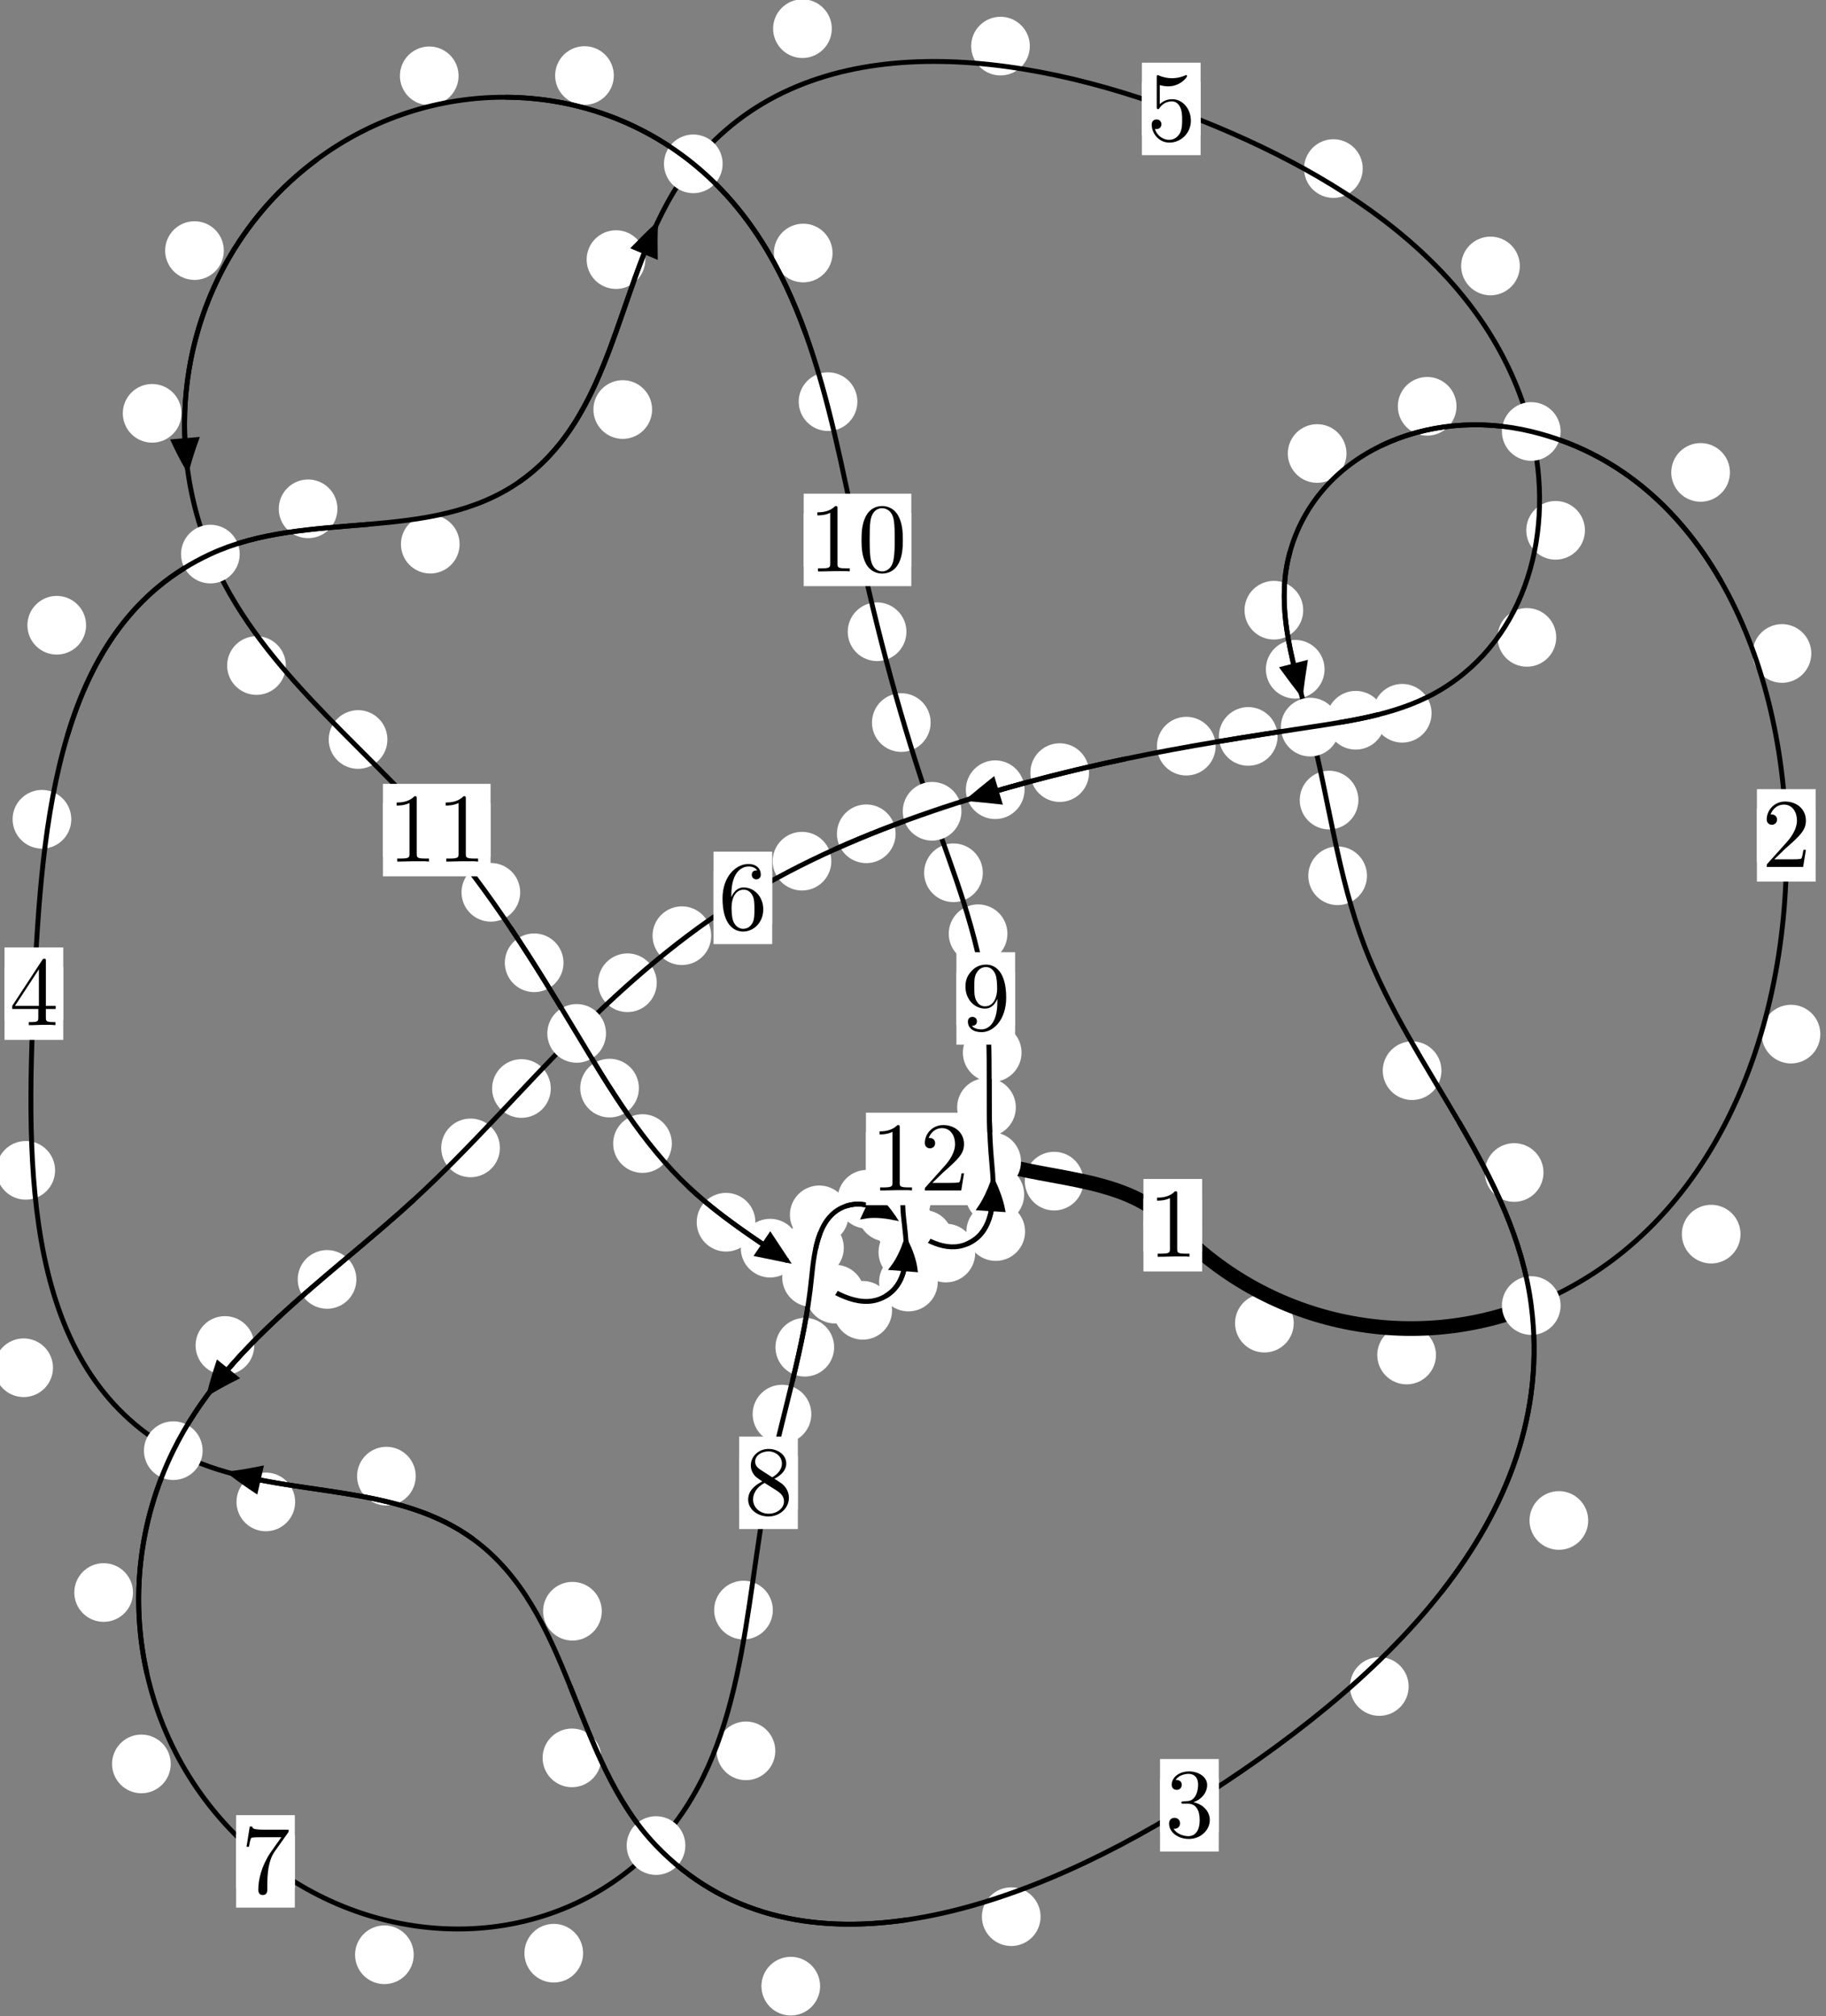 <?xml version="1.0"?>
<!-- Created by MetaPost 1.999 on 2021.07.06:0010 -->
<svg version="1.1" xmlns="http://www.w3.org/2000/svg" xmlns:xlink="http://www.w3.org/1999/xlink" width="186.028" height="205.393" viewBox="0 0 186.028 205.393">
<rect x="0" y="0" width="186.028" height="205.393" fill="#808080" stroke="none"/>
<!-- Original BoundingBox: -156.579361 -72.323349 29.449127 133.069489 -->
  <defs>
    <g transform="scale(0.01,0.01)" id="GLYPHcmr10_48">
      <path style="fill-rule: evenodd;" d="M460 -320C460 -400,455 -480,420 -554C374 -650,292 -666,250 -666C190 -666,117 -640,76 -547C44 -478,39 -400,39 -320C39 -245,43 -155,84 -79C127 2,200 22,249 22C303 22,379 1,423 -94C455 -163,460 -241,460 -320M249 -0C210 -0,151 -25,133 -121C122 -181,122 -273,122 -332C122 -396,122 -462,130 -516C149 -635,224 -644,249 -644C282 -644,348 -626,367 -527C377 -471,377 -395,377 -332C377 -257,377 -189,366 -125C351 -30,294 -0,249 -0"></path>
    </g>
    <g transform="scale(0.01,0.01)" id="GLYPHcmr10_49">
      <path style="fill-rule: evenodd;" d="M294 -640C294 -664,294 -666,271 -666C209 -602,121 -602,89 -602L89 -571C109 -571,168 -571,220 -597L220 -79C220 -43,217 -31,127 -31L95 -31L95 -0L257 -0L130 -3L217 -3L257 -3L297 -3L384 -3L419 -0L419 -31L387 -31C297 -31,294 -42,294 -79"></path>
    </g>
    <g transform="scale(0.01,0.01)" id="GLYPHcmr10_50">
      <path style="fill-rule: evenodd;" d="M127 -77L233 -180C389 -318,449 -372,449 -472C449 -586,359 -666,237 -666C124 -666,50 -574,50 -485C50 -429,100 -429,103 -429C120 -429,155 -441,155 -482C155 -508,137 -534,102 -534C94 -534,92 -534,89 -533C112 -598,166 -635,224 -635C315 -635,358 -554,358 -472C358 -392,308 -313,253 -251L61 -37C50 -26,50 -24,50 -0L421 -0L449 -174L424 -174C419 -144,412 -100,402 -85C395 -77,329 -77,307 -77"></path>
    </g>
    <g transform="scale(0.01,0.01)" id="GLYPHcmr10_51">
      <path style="fill-rule: evenodd;" d="M290 -352C372 -379,430 -449,430 -528C430 -610,342 -666,246 -666C145 -666,69 -606,69 -530C69 -497,91 -478,120 -478C151 -478,171 -500,171 -529C171 -579,124 -579,109 -579C140 -628,206 -641,242 -641C283 -641,338 -619,338 -529C338 -517,336 -459,310 -415C280 -367,246 -364,221 -363C213 -362,189 -360,182 -360C174 -359,167 -358,167 -348C167 -337,174 -337,191 -337L235 -337C317 -337,354 -269,354 -171C354 -35,285 -6,241 -6C198 -6,123 -23,88 -82C123 -77,154 -99,154 -137C154 -173,127 -193,98 -193C74 -193,42 -179,42 -135C42 -44,135 22,244 22C366 22,457 -69,457 -171C457 -253,394 -331,290 -352"></path>
    </g>
    <g transform="scale(0.01,0.01)" id="GLYPHcmr10_52">
      <path style="fill-rule: evenodd;" d="M294 -165L294 -78C294 -42,292 -31,218 -31L197 -31L197 -0L332 -0L238 -3L290 -3L332 -3L374 -3L427 -3L468 -0L468 -31L447 -31C373 -31,371 -42,371 -78L371 -165L471 -165L471 -196L371 -196L371 -651C371 -671,371 -677,355 -677C346 -677,343 -677,335 -665L28 -196L28 -165M300 -196L56 -196L300 -569"></path>
    </g>
    <g transform="scale(0.01,0.01)" id="GLYPHcmr10_53">
      <path style="fill-rule: evenodd;" d="M449 -201C449 -320,367 -420,259 -420C211 -420,168 -404,132 -369L132 -564C152 -558,185 -551,217 -551C340 -551,410 -642,410 -655C410 -661,407 -666,400 -666C399 -666,397 -666,392 -663C372 -654,323 -634,256 -634C216 -634,170 -641,123 -662C115 -665,113 -665,111 -665C101 -665,101 -657,101 -641L101 -345C101 -327,101 -319,115 -319C122 -319,124 -322,128 -328C139 -344,176 -398,257 -398C309 -398,334 -352,342 -334C358 -297,360 -258,360 -208C360 -173,360 -113,336 -71C312 -32,275 -6,229 -6C156 -6,99 -59,82 -118C85 -117,88 -116,99 -116C132 -116,149 -141,149 -165C149 -189,132 -214,99 -214C85 -214,50 -207,50 -161C50 -75,119 22,231 22C347 22,449 -74,449 -201"></path>
    </g>
    <g transform="scale(0.01,0.01)" id="GLYPHcmr10_54">
      <path style="fill-rule: evenodd;" d="M132 -328L132 -352C132 -605,256 -641,307 -641C331 -641,373 -635,395 -601C380 -601,340 -601,340 -556C340 -525,364 -510,386 -510C402 -510,432 -519,432 -558C432 -618,388 -666,305 -666C177 -666,42 -537,42 -316C42 -49,158 22,251 22C362 22,457 -72,457 -204C457 -331,368 -427,257 -427C189 -427,152 -376,132 -328M251 -6C188 -6,158 -66,152 -81C134 -128,134 -208,134 -226C134 -304,166 -404,256 -404C272 -404,318 -404,349 -342C367 -305,367 -254,367 -205C367 -157,367 -107,350 -71C320 -11,274 -6,251 -6"></path>
    </g>
    <g transform="scale(0.01,0.01)" id="GLYPHcmr10_55">
      <path style="fill-rule: evenodd;" d="M476 -609C485 -621,485 -623,485 -644L242 -644C120 -644,118 -657,114 -676L89 -676L56 -470L81 -470C84 -486,93 -549,106 -561C113 -567,191 -567,204 -567L411 -567C400 -551,321 -442,299 -409C209 -274,176 -135,176 -33C176 -23,176 22,222 22C268 22,268 -23,268 -33L268 -84C268 -139,271 -194,279 -248C283 -271,297 -357,341 -419"></path>
    </g>
    <g transform="scale(0.01,0.01)" id="GLYPHcmr10_56">
      <path style="fill-rule: evenodd;" d="M163 -457C117 -487,113 -521,113 -538C113 -599,178 -641,249 -641C322 -641,386 -589,386 -517C386 -460,347 -412,287 -377M309 -362C381 -399,430 -451,430 -517C430 -609,341 -666,250 -666C150 -666,69 -592,69 -499C69 -481,71 -436,113 -389C124 -377,161 -352,186 -335C128 -306,42 -250,42 -151C42 -45,144 22,249 22C362 22,457 -61,457 -168C457 -204,446 -249,408 -291C389 -312,373 -322,309 -362M209 -320L332 -242C360 -223,407 -193,407 -132C407 -58,332 -6,250 -6C164 -6,92 -68,92 -151C92 -209,124 -273,209 -320"></path>
    </g>
    <g transform="scale(0.01,0.01)" id="GLYPHcmr10_57">
      <path style="fill-rule: evenodd;" d="M367 -318L367 -286C367 -52,263 -6,205 -6C188 -6,134 -8,107 -42C151 -42,159 -71,159 -88C159 -119,135 -134,113 -134C97 -134,67 -125,67 -86C67 -19,121 22,206 22C335 22,457 -114,457 -329C457 -598,342 -666,253 -666C198 -666,149 -648,106 -603C65 -558,42 -516,42 -441C42 -316,130 -218,242 -218C303 -218,344 -260,367 -318M243 -241C227 -241,181 -241,150 -304C132 -341,132 -391,132 -440C132 -494,132 -541,153 -578C180 -628,218 -641,253 -641C299 -641,332 -607,349 -562C361 -530,365 -467,365 -421C365 -338,331 -241,243 -241"></path>
    </g>
  </defs>
  <path d="M131.802 134.793C131.802 134,131.487 133.24,130.926 132.679C130.366 132.119,129.606 131.804,128.813 131.804C128.02 131.804,127.26 132.119,126.7 132.679C126.139 133.24,125.824 134,125.824 134.793C125.824 135.585,126.139 136.345,126.7 136.906C127.26 137.466,128.02 137.781,128.813 137.781C129.606 137.781,130.366 137.466,130.926 136.906C131.487 136.345,131.802 135.585,131.802 134.793Z" style="fill: rgb(100%,100%,100%);stroke: none;"></path>
  <path d="M122.47 124.815C122.47 124.022,122.155 123.262,121.594 122.701C121.034 122.141,120.273 121.826,119.481 121.826C118.688 121.826,117.928 122.141,117.367 122.701C116.807 123.262,116.492 124.022,116.492 124.815C116.492 125.607,116.807 126.367,117.367 126.928C117.928 127.488,118.688 127.803,119.481 127.803C120.273 127.803,121.034 127.488,121.594 126.928C122.155 126.367,122.47 125.607,122.47 124.815Z" style="fill: rgb(100%,100%,100%);stroke: none;"></path>
  <path d="M177.318 125.725C177.318 124.932,177.003 124.172,176.443 123.611C175.883 123.051,175.122 122.736,174.33 122.736C173.537 122.736,172.777 123.051,172.216 123.611C171.656 124.172,171.341 124.932,171.341 125.725C171.341 126.517,171.656 127.277,172.216 127.838C172.777 128.398,173.537 128.713,174.33 128.713C175.122 128.713,175.883 128.398,176.443 127.838C177.003 127.277,177.318 126.517,177.318 125.725Z" style="fill: rgb(100%,100%,100%);stroke: none;"></path>
  <path d="M146.291 138.04C146.291 137.247,145.976 136.487,145.415 135.927C144.855 135.366,144.095 135.051,143.302 135.051C142.509 135.051,141.749 135.366,141.189 135.927C140.628 136.487,140.313 137.247,140.313 138.04C140.313 138.833,140.628 139.593,141.189 140.153C141.749 140.714,142.509 141.029,143.302 141.029C144.095 141.029,144.855 140.714,145.415 140.153C145.976 139.593,146.291 138.833,146.291 138.04Z" style="fill: rgb(100%,100%,100%);stroke: none;"></path>
  <path d="M184.531 66.572C184.531 65.779,184.216 65.019,183.655 64.458C183.095 63.898,182.335 63.583,181.542 63.583C180.749 63.583,179.989 63.898,179.429 64.458C178.868 65.019,178.553 65.779,178.553 66.572C178.553 67.364,178.868 68.124,179.429 68.685C179.989 69.245,180.749 69.56,181.542 69.56C182.335 69.56,183.095 69.245,183.655 68.685C184.216 68.124,184.531 67.364,184.531 66.572Z" style="fill: rgb(100%,100%,100%);stroke: none;"></path>
  <path d="M185.449 105.348C185.449 104.556,185.134 103.796,184.574 103.235C184.013 102.675,183.253 102.36,182.46 102.36C181.668 102.36,180.908 102.675,180.347 103.235C179.787 103.796,179.472 104.556,179.472 105.348C179.472 106.141,179.787 106.901,180.347 107.462C180.908 108.022,181.668 108.337,182.46 108.337C183.253 108.337,184.013 108.022,184.574 107.462C185.134 106.901,185.449 106.141,185.449 105.348Z" style="fill: rgb(100%,100%,100%);stroke: none;"></path>
  <path d="M148.384 41.392C148.384 40.599,148.069 39.839,147.509 39.279C146.948 38.718,146.188 38.403,145.396 38.403C144.603 38.403,143.843 38.718,143.282 39.279C142.722 39.839,142.407 40.599,142.407 41.392C142.407 42.185,142.722 42.945,143.282 43.505C143.843 44.066,144.603 44.381,145.396 44.381C146.188 44.381,146.948 44.066,147.509 43.505C148.069 42.945,148.384 42.185,148.384 41.392Z" style="fill: rgb(100%,100%,100%);stroke: none;"></path>
  <path d="M176.241 48.126C176.241 47.333,175.926 46.573,175.365 46.012C174.805 45.452,174.045 45.137,173.252 45.137C172.459 45.137,171.699 45.452,171.139 46.012C170.578 46.573,170.263 47.333,170.263 48.126C170.263 48.918,170.578 49.679,171.139 50.239C171.699 50.799,172.459 51.114,173.252 51.114C174.045 51.114,174.805 50.799,175.365 50.239C175.926 49.679,176.241 48.918,176.241 48.126Z" style="fill: rgb(100%,100%,100%);stroke: none;"></path>
  <path d="M132.767 62.164C132.767 61.371,132.452 60.611,131.892 60.05C131.331 59.49,130.571 59.175,129.779 59.175C128.986 59.175,128.226 59.49,127.665 60.05C127.105 60.611,126.79 61.371,126.79 62.164C126.79 62.956,127.105 63.717,127.665 64.277C128.226 64.837,128.986 65.152,129.779 65.152C130.571 65.152,131.331 64.837,131.892 64.277C132.452 63.717,132.767 62.956,132.767 62.164Z" style="fill: rgb(100%,100%,100%);stroke: none;"></path>
  <path d="M137.177 46.2C137.177 45.408,136.862 44.647,136.301 44.087C135.741 43.526,134.981 43.212,134.188 43.212C133.395 43.212,132.635 43.526,132.075 44.087C131.514 44.647,131.199 45.408,131.199 46.2C131.199 46.993,131.514 47.753,132.075 48.314C132.635 48.874,133.395 49.189,134.188 49.189C134.981 49.189,135.741 48.874,136.301 48.314C136.862 47.753,137.177 46.993,137.177 46.2Z" style="fill: rgb(100%,100%,100%);stroke: none;"></path>
  <path d="M138.392 81.505C138.392 80.712,138.077 79.952,137.516 79.392C136.956 78.831,136.196 78.516,135.403 78.516C134.61 78.516,133.85 78.831,133.29 79.392C132.729 79.952,132.414 80.712,132.414 81.505C132.414 82.298,132.729 83.058,133.29 83.618C133.85 84.179,134.61 84.494,135.403 84.494C136.196 84.494,136.956 84.179,137.516 83.618C138.077 83.058,138.392 82.298,138.392 81.505Z" style="fill: rgb(100%,100%,100%);stroke: none;"></path>
  <path d="M134.942 68.179C134.942 67.386,134.627 66.626,134.066 66.065C133.506 65.505,132.746 65.19,131.953 65.19C131.16 65.19,130.4 65.505,129.84 66.065C129.279 66.626,128.964 67.386,128.964 68.179C128.964 68.971,129.279 69.732,129.84 70.292C130.4 70.853,131.16 71.167,131.953 71.167C132.746 71.167,133.506 70.853,134.066 70.292C134.627 69.732,134.942 68.971,134.942 68.179Z" style="fill: rgb(100%,100%,100%);stroke: none;"></path>
  <path d="M146.851 109.072C146.851 108.28,146.536 107.519,145.975 106.959C145.415 106.399,144.655 106.084,143.862 106.084C143.069 106.084,142.309 106.399,141.749 106.959C141.188 107.519,140.873 108.28,140.873 109.072C140.873 109.865,141.188 110.625,141.749 111.186C142.309 111.746,143.069 112.061,143.862 112.061C144.655 112.061,145.415 111.746,145.975 111.186C146.536 110.625,146.851 109.865,146.851 109.072Z" style="fill: rgb(100%,100%,100%);stroke: none;"></path>
  <path d="M139.263 89.218C139.263 88.425,138.948 87.665,138.387 87.105C137.827 86.544,137.066 86.229,136.274 86.229C135.481 86.229,134.721 86.544,134.16 87.105C133.6 87.665,133.285 88.425,133.285 89.218C133.285 90.011,133.6 90.771,134.16 91.331C134.721 91.892,135.481 92.207,136.274 92.207C137.066 92.207,137.827 91.892,138.387 91.331C138.948 90.771,139.263 90.011,139.263 89.218Z" style="fill: rgb(100%,100%,100%);stroke: none;"></path>
  <path d="M161.801 154.895C161.801 154.102,161.486 153.342,160.925 152.781C160.365 152.221,159.605 151.906,158.812 151.906C158.019 151.906,157.259 152.221,156.699 152.781C156.138 153.342,155.823 154.102,155.823 154.895C155.823 155.687,156.138 156.447,156.699 157.008C157.259 157.568,158.019 157.883,158.812 157.883C159.605 157.883,160.365 157.568,160.925 157.008C161.486 156.447,161.801 155.687,161.801 154.895Z" style="fill: rgb(100%,100%,100%);stroke: none;"></path>
  <path d="M157.248 119.446C157.248 118.654,156.933 117.893,156.373 117.333C155.812 116.772,155.052 116.458,154.259 116.458C153.467 116.458,152.706 116.772,152.146 117.333C151.585 117.893,151.271 118.654,151.271 119.446C151.271 120.239,151.585 120.999,152.146 121.56C152.706 122.12,153.467 122.435,154.259 122.435C155.052 122.435,155.812 122.12,156.373 121.56C156.933 120.999,157.248 120.239,157.248 119.446Z" style="fill: rgb(100%,100%,100%);stroke: none;"></path>
  <path d="M106.011 195.256C106.011 194.463,105.696 193.703,105.136 193.143C104.576 192.582,103.815 192.267,103.023 192.267C102.23 192.267,101.47 192.582,100.909 193.143C100.349 193.703,100.034 194.463,100.034 195.256C100.034 196.049,100.349 196.809,100.909 197.369C101.47 197.93,102.23 198.245,103.023 198.245C103.815 198.245,104.576 197.93,105.136 197.369C105.696 196.809,106.011 196.049,106.011 195.256Z" style="fill: rgb(100%,100%,100%);stroke: none;"></path>
  <path d="M143.509 171.807C143.509 171.015,143.194 170.254,142.634 169.694C142.074 169.133,141.313 168.818,140.521 168.818C139.728 168.818,138.968 169.133,138.407 169.694C137.847 170.254,137.532 171.015,137.532 171.807C137.532 172.6,137.847 173.36,138.407 173.921C138.968 174.481,139.728 174.796,140.521 174.796C141.313 174.796,142.074 174.481,142.634 173.921C143.194 173.36,143.509 172.6,143.509 171.807Z" style="fill: rgb(100%,100%,100%);stroke: none;"></path>
  <path d="M61.257 179.079C61.257 178.286,60.943 177.526,60.382 176.966C59.822 176.405,59.061 176.09,58.269 176.09C57.476 176.09,56.716 176.405,56.155 176.966C55.595 177.526,55.28 178.286,55.28 179.079C55.28 179.872,55.595 180.632,56.155 181.192C56.716 181.753,57.476 182.068,58.269 182.068C59.061 182.068,59.822 181.753,60.382 181.192C60.943 180.632,61.257 179.872,61.257 179.079Z" style="fill: rgb(100%,100%,100%);stroke: none;"></path>
  <path d="M83.55 202.335C83.55 201.542,83.235 200.782,82.674 200.221C82.114 199.661,81.354 199.346,80.561 199.346C79.768 199.346,79.008 199.661,78.448 200.221C77.887 200.782,77.572 201.542,77.572 202.335C77.572 203.127,77.887 203.887,78.448 204.448C79.008 205.008,79.768 205.323,80.561 205.323C81.354 205.323,82.114 205.008,82.674 204.448C83.235 203.887,83.55 203.127,83.55 202.335Z" style="fill: rgb(100%,100%,100%);stroke: none;"></path>
  <path d="M42.355 150.378C42.355 149.586,42.04 148.826,41.48 148.265C40.919 147.705,40.159 147.39,39.366 147.39C38.574 147.39,37.813 147.705,37.253 148.265C36.692 148.826,36.378 149.586,36.378 150.378C36.378 151.171,36.692 151.931,37.253 152.492C37.813 153.052,38.574 153.367,39.366 153.367C40.159 153.367,40.919 153.052,41.48 152.492C42.04 151.931,42.355 151.171,42.355 150.378Z" style="fill: rgb(100%,100%,100%);stroke: none;"></path>
  <path d="M61.307 164.139C61.307 163.346,60.992 162.586,60.431 162.026C59.871 161.465,59.111 161.15,58.318 161.15C57.525 161.15,56.765 161.465,56.205 162.026C55.644 162.586,55.329 163.346,55.329 164.139C55.329 164.932,55.644 165.692,56.205 166.252C56.765 166.813,57.525 167.128,58.318 167.128C59.111 167.128,59.871 166.813,60.431 166.252C60.992 165.692,61.307 164.932,61.307 164.139Z" style="fill: rgb(100%,100%,100%);stroke: none;"></path>
  <path d="M5.398 139.336C5.398 138.543,5.083 137.783,4.523 137.223C3.962 136.662,3.202 136.347,2.409 136.347C1.617 136.347,0.857 136.662,0.296 137.223C-0.264 137.783,-0.579 138.543,-0.579 139.336C-0.579 140.129,-0.264 140.889,0.296 141.449C0.857 142.01,1.617 142.325,2.409 142.325C3.202 142.325,3.962 142.01,4.523 141.449C5.083 140.889,5.398 140.129,5.398 139.336Z" style="fill: rgb(100%,100%,100%);stroke: none;"></path>
  <path d="M30.07 153.005C30.07 152.212,29.755 151.452,29.195 150.891C28.634 150.331,27.874 150.016,27.081 150.016C26.289 150.016,25.528 150.331,24.968 150.891C24.407 151.452,24.093 152.212,24.093 153.005C24.093 153.797,24.407 154.558,24.968 155.118C25.528 155.678,26.289 155.993,27.081 155.993C27.874 155.993,28.634 155.678,29.195 155.118C29.755 154.558,30.07 153.797,30.07 153.005Z" style="fill: rgb(100%,100%,100%);stroke: none;"></path>
  <path d="M7.262 83.461C7.262 82.668,6.947 81.908,6.386 81.348C5.826 80.787,5.066 80.472,4.273 80.472C3.48 80.472,2.72 80.787,2.16 81.348C1.599 81.908,1.284 82.668,1.284 83.461C1.284 84.254,1.599 85.014,2.16 85.574C2.72 86.135,3.48 86.45,4.273 86.45C5.066 86.45,5.826 86.135,6.386 85.574C6.947 85.014,7.262 84.254,7.262 83.461Z" style="fill: rgb(100%,100%,100%);stroke: none;"></path>
  <path d="M5.612 119.226C5.612 118.433,5.297 117.673,4.737 117.112C4.176 116.552,3.416 116.237,2.623 116.237C1.831 116.237,1.07 116.552,0.51 117.112C-0.051 117.673,-0.365 118.433,-0.365 119.226C-0.365 120.018,-0.051 120.779,0.51 121.339C1.07 121.899,1.831 122.214,2.623 122.214C3.416 122.214,4.176 121.899,4.737 121.339C5.297 120.779,5.612 120.018,5.612 119.226Z" style="fill: rgb(100%,100%,100%);stroke: none;"></path>
  <path d="M34.377 51.836C34.377 51.043,34.062 50.283,33.502 49.722C32.941 49.162,32.181 48.847,31.389 48.847C30.596 48.847,29.836 49.162,29.275 49.722C28.715 50.283,28.4 51.043,28.4 51.836C28.4 52.628,28.715 53.389,29.275 53.949C29.836 54.509,30.596 54.824,31.389 54.824C32.181 54.824,32.941 54.509,33.502 53.949C34.062 53.389,34.377 52.628,34.377 51.836Z" style="fill: rgb(100%,100%,100%);stroke: none;"></path>
  <path d="M8.77 63.696C8.77 62.903,8.455 62.143,7.894 61.583C7.334 61.022,6.574 60.707,5.781 60.707C4.988 60.707,4.228 61.022,3.668 61.583C3.107 62.143,2.792 62.903,2.792 63.696C2.792 64.489,3.107 65.249,3.668 65.809C4.228 66.37,4.988 66.685,5.781 66.685C6.574 66.685,7.334 66.37,7.894 65.809C8.455 65.249,8.77 64.489,8.77 63.696Z" style="fill: rgb(100%,100%,100%);stroke: none;"></path>
  <path d="M66.434 41.72C66.434 40.927,66.119 40.167,65.558 39.607C64.998 39.046,64.237 38.731,63.445 38.731C62.652 38.731,61.892 39.046,61.331 39.607C60.771 40.167,60.456 40.927,60.456 41.72C60.456 42.513,60.771 43.273,61.331 43.833C61.892 44.394,62.652 44.709,63.445 44.709C64.237 44.709,64.998 44.394,65.558 43.833C66.119 43.273,66.434 42.513,66.434 41.72Z" style="fill: rgb(100%,100%,100%);stroke: none;"></path>
  <path d="M46.823 55.436C46.823 54.644,46.508 53.883,45.948 53.323C45.388 52.763,44.627 52.448,43.835 52.448C43.042 52.448,42.282 52.763,41.721 53.323C41.161 53.883,40.846 54.644,40.846 55.436C40.846 56.229,41.161 56.989,41.721 57.55C42.282 58.11,43.042 58.425,43.835 58.425C44.627 58.425,45.388 58.11,45.948 57.55C46.508 56.989,46.823 56.229,46.823 55.436Z" style="fill: rgb(100%,100%,100%);stroke: none;"></path>
  <path d="M84.741 2.919C84.741 2.127,84.426 1.366,83.865 0.806C83.305 0.245,82.545 -0.069,81.752 -0.069C80.959 -0.069,80.199 0.245,79.639 0.806C79.078 1.366,78.763 2.127,78.763 2.919C78.763 3.712,79.078 4.472,79.639 5.033C80.199 5.593,80.959 5.908,81.752 5.908C82.545 5.908,83.305 5.593,83.865 5.033C84.426 4.472,84.741 3.712,84.741 2.919Z" style="fill: rgb(100%,100%,100%);stroke: none;"></path>
  <path d="M65.743 26.446C65.743 25.654,65.428 24.894,64.868 24.333C64.307 23.773,63.547 23.458,62.754 23.458C61.962 23.458,61.202 23.773,60.641 24.333C60.081 24.894,59.766 25.654,59.766 26.446C59.766 27.239,60.081 27.999,60.641 28.56C61.202 29.12,61.962 29.435,62.754 29.435C63.547 29.435,64.307 29.12,64.868 28.56C65.428 27.999,65.743 27.239,65.743 26.446Z" style="fill: rgb(100%,100%,100%);stroke: none;"></path>
  <path d="M138.83 17.173C138.83 16.38,138.515 15.62,137.955 15.059C137.394 14.499,136.634 14.184,135.841 14.184C135.049 14.184,134.289 14.499,133.728 15.059C133.168 15.62,132.853 16.38,132.853 17.173C132.853 17.965,133.168 18.725,133.728 19.286C134.289 19.846,135.049 20.161,135.841 20.161C136.634 20.161,137.394 19.846,137.955 19.286C138.515 18.725,138.83 17.965,138.83 17.173Z" style="fill: rgb(100%,100%,100%);stroke: none;"></path>
  <path d="M104.917 4.697C104.917 3.904,104.602 3.144,104.042 2.584C103.481 2.023,102.721 1.708,101.928 1.708C101.136 1.708,100.376 2.023,99.815 2.584C99.255 3.144,98.94 3.904,98.94 4.697C98.94 5.49,99.255 6.25,99.815 6.81C100.376 7.371,101.136 7.686,101.928 7.686C102.721 7.686,103.481 7.371,104.042 6.81C104.602 6.25,104.917 5.49,104.917 4.697Z" style="fill: rgb(100%,100%,100%);stroke: none;"></path>
  <path d="M161.469 54.025C161.469 53.232,161.154 52.472,160.594 51.912C160.033 51.351,159.273 51.036,158.48 51.036C157.688 51.036,156.928 51.351,156.367 51.912C155.807 52.472,155.492 53.232,155.492 54.025C155.492 54.818,155.807 55.578,156.367 56.138C156.928 56.699,157.688 57.014,158.48 57.014C159.273 57.014,160.033 56.699,160.594 56.138C161.154 55.578,161.469 54.818,161.469 54.025Z" style="fill: rgb(100%,100%,100%);stroke: none;"></path>
  <path d="M154.835 27.094C154.835 26.301,154.52 25.541,153.96 24.981C153.399 24.42,152.639 24.105,151.847 24.105C151.054 24.105,150.294 24.42,149.733 24.981C149.173 25.541,148.858 26.301,148.858 27.094C148.858 27.887,149.173 28.647,149.733 29.207C150.294 29.768,151.054 30.083,151.847 30.083C152.639 30.083,153.399 29.768,153.96 29.207C154.52 28.647,154.835 27.887,154.835 27.094Z" style="fill: rgb(100%,100%,100%);stroke: none;"></path>
  <path d="M145.844 72.663C145.844 71.87,145.529 71.11,144.969 70.549C144.408 69.989,143.648 69.674,142.856 69.674C142.063 69.674,141.303 69.989,140.742 70.549C140.182 71.11,139.867 71.87,139.867 72.663C139.867 73.455,140.182 74.216,140.742 74.776C141.303 75.337,142.063 75.651,142.856 75.651C143.648 75.651,144.408 75.337,144.969 74.776C145.529 74.216,145.844 73.455,145.844 72.663Z" style="fill: rgb(100%,100%,100%);stroke: none;"></path>
  <path d="M158.543 64.932C158.543 64.139,158.228 63.379,157.668 62.818C157.107 62.258,156.347 61.943,155.554 61.943C154.762 61.943,154.002 62.258,153.441 62.818C152.881 63.379,152.566 64.139,152.566 64.932C152.566 65.724,152.881 66.484,153.441 67.045C154.002 67.605,154.762 67.92,155.554 67.92C156.347 67.92,157.107 67.605,157.668 67.045C158.228 66.484,158.543 65.724,158.543 64.932Z" style="fill: rgb(100%,100%,100%);stroke: none;"></path>
  <path d="M130.155 75.021C130.155 74.229,129.84 73.468,129.28 72.908C128.719 72.347,127.959 72.033,127.166 72.033C126.374 72.033,125.613 72.347,125.053 72.908C124.492 73.468,124.178 74.229,124.178 75.021C124.178 75.814,124.492 76.574,125.053 77.135C125.613 77.695,126.374 78.01,127.166 78.01C127.959 78.01,128.719 77.695,129.28 77.135C129.84 76.574,130.155 75.814,130.155 75.021Z" style="fill: rgb(100%,100%,100%);stroke: none;"></path>
  <path d="M141.107 73.374C141.107 72.581,140.793 71.821,140.232 71.261C139.672 70.7,138.911 70.385,138.119 70.385C137.326 70.385,136.566 70.7,136.005 71.261C135.445 71.821,135.13 72.581,135.13 73.374C135.13 74.167,135.445 74.927,136.005 75.487C136.566 76.048,137.326 76.363,138.119 76.363C138.911 76.363,139.672 76.048,140.232 75.487C140.793 74.927,141.107 74.167,141.107 73.374Z" style="fill: rgb(100%,100%,100%);stroke: none;"></path>
  <path d="M110.949 78.708C110.949 77.915,110.635 77.155,110.074 76.594C109.514 76.034,108.753 75.719,107.961 75.719C107.168 75.719,106.408 76.034,105.847 76.594C105.287 77.155,104.972 77.915,104.972 78.708C104.972 79.5,105.287 80.26,105.847 80.821C106.408 81.381,107.168 81.696,107.961 81.696C108.753 81.696,109.514 81.381,110.074 80.821C110.635 80.26,110.949 79.5,110.949 78.708Z" style="fill: rgb(100%,100%,100%);stroke: none;"></path>
  <path d="M123.847 76.013C123.847 75.22,123.532 74.46,122.971 73.9C122.411 73.339,121.651 73.024,120.858 73.024C120.065 73.024,119.305 73.339,118.745 73.9C118.184 74.46,117.869 75.22,117.869 76.013C117.869 76.806,118.184 77.566,118.745 78.126C119.305 78.687,120.065 79.002,120.858 79.002C121.651 79.002,122.411 78.687,122.971 78.126C123.532 77.566,123.847 76.806,123.847 76.013Z" style="fill: rgb(100%,100%,100%);stroke: none;"></path>
  <path d="M91.242 84.94C91.242 84.148,90.927 83.388,90.366 82.827C89.806 82.267,89.046 81.952,88.253 81.952C87.46 81.952,86.7 82.267,86.14 82.827C85.579 83.388,85.264 84.148,85.264 84.94C85.264 85.733,85.579 86.493,86.14 87.054C86.7 87.614,87.46 87.929,88.253 87.929C89.046 87.929,89.806 87.614,90.366 87.054C90.927 86.493,91.242 85.733,91.242 84.94Z" style="fill: rgb(100%,100%,100%);stroke: none;"></path>
  <path d="M104.378 80.45C104.378 79.657,104.063 78.897,103.502 78.337C102.942 77.776,102.182 77.461,101.389 77.461C100.596 77.461,99.836 77.776,99.276 78.337C98.715 78.897,98.4 79.657,98.4 80.45C98.4 81.243,98.715 82.003,99.276 82.563C99.836 83.124,100.596 83.439,101.389 83.439C102.182 83.439,102.942 83.124,103.502 82.563C104.063 82.003,104.378 81.243,104.378 80.45Z" style="fill: rgb(100%,100%,100%);stroke: none;"></path>
  <path d="M72.458 95.321C72.458 94.529,72.143 93.769,71.583 93.208C71.023 92.648,70.262 92.333,69.47 92.333C68.677 92.333,67.917 92.648,67.356 93.208C66.796 93.769,66.481 94.529,66.481 95.321C66.481 96.114,66.796 96.874,67.356 97.435C67.917 97.995,68.677 98.31,69.47 98.31C70.262 98.31,71.023 97.995,71.583 97.435C72.143 96.874,72.458 96.114,72.458 95.321Z" style="fill: rgb(100%,100%,100%);stroke: none;"></path>
  <path d="M84.695 87.73C84.695 86.937,84.38 86.177,83.819 85.617C83.259 85.056,82.499 84.741,81.706 84.741C80.913 84.741,80.153 85.056,79.593 85.617C79.032 86.177,78.717 86.937,78.717 87.73C78.717 88.523,79.032 89.283,79.593 89.843C80.153 90.404,80.913 90.719,81.706 90.719C82.499 90.719,83.259 90.404,83.819 89.843C84.38 89.283,84.695 88.523,84.695 87.73Z" style="fill: rgb(100%,100%,100%);stroke: none;"></path>
  <path d="M56.112 110.889C56.112 110.096,55.797 109.336,55.237 108.775C54.676 108.215,53.916 107.9,53.124 107.9C52.331 107.9,51.571 108.215,51.01 108.775C50.45 109.336,50.135 110.096,50.135 110.889C50.135 111.681,50.45 112.441,51.01 113.002C51.571 113.562,52.331 113.877,53.124 113.877C53.916 113.877,54.676 113.562,55.237 113.002C55.797 112.441,56.112 111.681,56.112 110.889Z" style="fill: rgb(100%,100%,100%);stroke: none;"></path>
  <path d="M66.908 100.115C66.908 99.323,66.593 98.562,66.033 98.002C65.472 97.441,64.712 97.126,63.919 97.126C63.127 97.126,62.367 97.441,61.806 98.002C61.246 98.562,60.931 99.323,60.931 100.115C60.931 100.908,61.246 101.668,61.806 102.229C62.367 102.789,63.127 103.104,63.919 103.104C64.712 103.104,65.472 102.789,66.033 102.229C66.593 101.668,66.908 100.908,66.908 100.115Z" style="fill: rgb(100%,100%,100%);stroke: none;"></path>
  <path d="M36.308 130.337C36.308 129.545,35.993 128.785,35.433 128.224C34.872 127.664,34.112 127.349,33.319 127.349C32.527 127.349,31.767 127.664,31.206 128.224C30.646 128.785,30.331 129.545,30.331 130.337C30.331 131.13,30.646 131.89,31.206 132.451C31.767 133.011,32.527 133.326,33.319 133.326C34.112 133.326,34.872 133.011,35.433 132.451C35.993 131.89,36.308 131.13,36.308 130.337Z" style="fill: rgb(100%,100%,100%);stroke: none;"></path>
  <path d="M50.929 116.939C50.929 116.147,50.614 115.386,50.053 114.826C49.493 114.265,48.733 113.951,47.94 113.951C47.147 113.951,46.387 114.265,45.827 114.826C45.266 115.386,44.951 116.147,44.951 116.939C44.951 117.732,45.266 118.492,45.827 119.053C46.387 119.613,47.147 119.928,47.94 119.928C48.733 119.928,49.493 119.613,50.053 119.053C50.614 118.492,50.929 117.732,50.929 116.939Z" style="fill: rgb(100%,100%,100%);stroke: none;"></path>
  <path d="M13.548 162.234C13.548 161.441,13.233 160.681,12.672 160.121C12.112 159.56,11.352 159.245,10.559 159.245C9.766 159.245,9.006 159.56,8.446 160.121C7.885 160.681,7.57 161.441,7.57 162.234C7.57 163.027,7.885 163.787,8.446 164.347C9.006 164.908,9.766 165.223,10.559 165.223C11.352 165.223,12.112 164.908,12.672 164.347C13.233 163.787,13.548 163.027,13.548 162.234Z" style="fill: rgb(100%,100%,100%);stroke: none;"></path>
  <path d="M25.904 137.066C25.904 136.274,25.589 135.513,25.028 134.953C24.468 134.393,23.708 134.078,22.915 134.078C22.122 134.078,21.362 134.393,20.802 134.953C20.241 135.513,19.926 136.274,19.926 137.066C19.926 137.859,20.241 138.619,20.802 139.18C21.362 139.74,22.122 140.055,22.915 140.055C23.708 140.055,24.468 139.74,25.028 139.18C25.589 138.619,25.904 137.859,25.904 137.066Z" style="fill: rgb(100%,100%,100%);stroke: none;"></path>
  <path d="M42.149 199.138C42.149 198.345,41.834 197.585,41.274 197.025C40.713 196.464,39.953 196.149,39.16 196.149C38.368 196.149,37.608 196.464,37.047 197.025C36.487 197.585,36.172 198.345,36.172 199.138C36.172 199.931,36.487 200.691,37.047 201.251C37.608 201.812,38.368 202.127,39.16 202.127C39.953 202.127,40.713 201.812,41.274 201.251C41.834 200.691,42.149 199.931,42.149 199.138Z" style="fill: rgb(100%,100%,100%);stroke: none;"></path>
  <path d="M17.393 179.696C17.393 178.903,17.078 178.143,16.518 177.582C15.957 177.022,15.197 176.707,14.404 176.707C13.612 176.707,12.852 177.022,12.291 177.582C11.731 178.143,11.416 178.903,11.416 179.696C11.416 180.488,11.731 181.248,12.291 181.809C12.852 182.369,13.612 182.684,14.404 182.684C15.197 182.684,15.957 182.369,16.518 181.809C17.078 181.248,17.393 180.488,17.393 179.696Z" style="fill: rgb(100%,100%,100%);stroke: none;"></path>
  <path d="M78.985 178.365C78.985 177.572,78.67 176.812,78.11 176.251C77.549 175.691,76.789 175.376,75.996 175.376C75.204 175.376,74.443 175.691,73.883 176.251C73.322 176.812,73.007 177.572,73.007 178.365C73.007 179.157,73.322 179.917,73.883 180.478C74.443 181.038,75.204 181.353,75.996 181.353C76.789 181.353,77.549 181.038,78.11 180.478C78.67 179.917,78.985 179.157,78.985 178.365Z" style="fill: rgb(100%,100%,100%);stroke: none;"></path>
  <path d="M59.405 198.976C59.405 198.184,59.091 197.423,58.53 196.863C57.97 196.302,57.209 195.987,56.417 195.987C55.624 195.987,54.864 196.302,54.303 196.863C53.743 197.423,53.428 198.184,53.428 198.976C53.428 199.769,53.743 200.529,54.303 201.09C54.864 201.65,55.624 201.965,56.417 201.965C57.209 201.965,57.97 201.65,58.53 201.09C59.091 200.529,59.405 199.769,59.405 198.976Z" style="fill: rgb(100%,100%,100%);stroke: none;"></path>
  <path d="M82.656 144.059C82.656 143.266,82.341 142.506,81.78 141.945C81.22 141.385,80.46 141.07,79.667 141.07C78.874 141.07,78.114 141.385,77.554 141.945C76.993 142.506,76.678 143.266,76.678 144.059C76.678 144.851,76.993 145.611,77.554 146.172C78.114 146.732,78.874 147.047,79.667 147.047C80.46 147.047,81.22 146.732,81.78 146.172C82.341 145.611,82.656 144.851,82.656 144.059Z" style="fill: rgb(100%,100%,100%);stroke: none;"></path>
  <path d="M78.734 164.021C78.734 163.229,78.419 162.469,77.858 161.908C77.298 161.348,76.538 161.033,75.745 161.033C74.952 161.033,74.192 161.348,73.632 161.908C73.071 162.469,72.756 163.229,72.756 164.021C72.756 164.814,73.071 165.574,73.632 166.135C74.192 166.695,74.952 167.01,75.745 167.01C76.538 167.01,77.298 166.695,77.858 166.135C78.419 165.574,78.734 164.814,78.734 164.021Z" style="fill: rgb(100%,100%,100%);stroke: none;"></path>
  <path d="M85.964 127.12C85.964 126.327,85.649 125.567,85.088 125.006C84.528 124.446,83.768 124.131,82.975 124.131C82.182 124.131,81.422 124.446,80.862 125.006C80.301 125.567,79.986 126.327,79.986 127.12C79.986 127.912,80.301 128.673,80.862 129.233C81.422 129.794,82.182 130.108,82.975 130.108C83.768 130.108,84.528 129.794,85.088 129.233C85.649 128.673,85.964 127.912,85.964 127.12Z" style="fill: rgb(100%,100%,100%);stroke: none;"></path>
  <path d="M84.979 137.245C84.979 136.452,84.664 135.692,84.104 135.132C83.543 134.571,82.783 134.256,81.99 134.256C81.198 134.256,80.438 134.571,79.877 135.132C79.317 135.692,79.002 136.452,79.002 137.245C79.002 138.038,79.317 138.798,79.877 139.358C80.438 139.919,81.198 140.234,81.99 140.234C82.783 140.234,83.543 139.919,84.104 139.358C84.664 138.798,84.979 138.038,84.979 137.245Z" style="fill: rgb(100%,100%,100%);stroke: none;"></path>
  <path d="M91.309 122.17C91.309 121.377,90.994 120.617,90.434 120.056C89.873 119.496,89.113 119.181,88.321 119.181C87.528 119.181,86.768 119.496,86.207 120.056C85.647 120.617,85.332 121.377,85.332 122.17C85.332 122.962,85.647 123.722,86.207 124.283C86.768 124.843,87.528 125.158,88.321 125.158C89.113 125.158,89.873 124.843,90.434 124.283C90.994 123.722,91.309 122.962,91.309 122.17Z" style="fill: rgb(100%,100%,100%);stroke: none;"></path>
  <path d="M86.452 123.758C86.452 122.966,86.137 122.205,85.577 121.645C85.016 121.085,84.256 120.77,83.464 120.77C82.671 120.77,81.911 121.085,81.35 121.645C80.79 122.205,80.475 122.966,80.475 123.758C80.475 124.551,80.79 125.311,81.35 125.872C81.911 126.432,82.671 126.747,83.464 126.747C84.256 126.747,85.016 126.432,85.577 125.872C86.137 125.311,86.452 124.551,86.452 123.758Z" style="fill: rgb(100%,100%,100%);stroke: none;"></path>
  <path d="M97.082 126.263C97.082 125.47,96.767 124.71,96.207 124.15C95.646 123.589,94.886 123.274,94.093 123.274C93.301 123.274,92.54 123.589,91.98 124.15C91.419 124.71,91.105 125.47,91.105 126.263C91.105 127.056,91.419 127.816,91.98 128.376C92.54 128.937,93.301 129.252,94.093 129.252C94.886 129.252,95.646 128.937,96.207 128.376C96.767 127.816,97.082 127.056,97.082 126.263Z" style="fill: rgb(100%,100%,100%);stroke: none;"></path>
  <path d="M93.343 123.491C93.343 122.698,93.028 121.938,92.467 121.377C91.907 120.817,91.147 120.502,90.354 120.502C89.561 120.502,88.801 120.817,88.241 121.377C87.68 121.938,87.365 122.698,87.365 123.491C87.365 124.283,87.68 125.043,88.241 125.604C88.801 126.164,89.561 126.479,90.354 126.479C91.147 126.479,91.907 126.164,92.467 125.604C93.028 125.043,93.343 124.283,93.343 123.491Z" style="fill: rgb(100%,100%,100%);stroke: none;"></path>
  <path d="M104.433 125.462C104.433 124.67,104.118 123.91,103.557 123.349C102.997 122.789,102.237 122.474,101.444 122.474C100.651 122.474,99.891 122.789,99.331 123.349C98.77 123.91,98.455 124.67,98.455 125.462C98.455 126.255,98.77 127.015,99.331 127.576C99.891 128.136,100.651 128.451,101.444 128.451C102.237 128.451,102.997 128.136,103.557 127.576C104.118 127.015,104.433 126.255,104.433 125.462Z" style="fill: rgb(100%,100%,100%);stroke: none;"></path>
  <path d="M99.35 127.654C99.35 126.861,99.035 126.101,98.475 125.54C97.914 124.98,97.154 124.665,96.361 124.665C95.569 124.665,94.809 124.98,94.248 125.54C93.688 126.101,93.373 126.861,93.373 127.654C93.373 128.446,93.688 129.206,94.248 129.767C94.809 130.327,95.569 130.642,96.361 130.642C97.154 130.642,97.914 130.327,98.475 129.767C99.035 129.206,99.35 128.446,99.35 127.654Z" style="fill: rgb(100%,100%,100%);stroke: none;"></path>
  <path d="M103.49 112.814C103.49 112.021,103.175 111.261,102.614 110.701C102.054 110.14,101.293 109.825,100.501 109.825C99.708 109.825,98.948 110.14,98.387 110.701C97.827 111.261,97.512 112.021,97.512 112.814C97.512 113.607,97.827 114.367,98.387 114.927C98.948 115.488,99.708 115.803,100.501 115.803C101.293 115.803,102.054 115.488,102.614 114.927C103.175 114.367,103.49 113.607,103.49 112.814Z" style="fill: rgb(100%,100%,100%);stroke: none;"></path>
  <path d="M104.339 121.687C104.339 120.894,104.024 120.134,103.463 119.573C102.903 119.013,102.143 118.698,101.35 118.698C100.557 118.698,99.797 119.013,99.237 119.573C98.676 120.134,98.361 120.894,98.361 121.687C98.361 122.479,98.676 123.239,99.237 123.8C99.797 124.36,100.557 124.675,101.35 124.675C102.143 124.675,102.903 124.36,103.463 123.8C104.024 123.239,104.339 122.479,104.339 121.687Z" style="fill: rgb(100%,100%,100%);stroke: none;"></path>
  <path d="M102.633 95.123C102.633 94.33,102.318 93.57,101.758 93.009C101.197 92.449,100.437 92.134,99.645 92.134C98.852 92.134,98.092 92.449,97.531 93.009C96.971 93.57,96.656 94.33,96.656 95.123C96.656 95.915,96.971 96.676,97.531 97.236C98.092 97.797,98.852 98.111,99.645 98.111C100.437 98.111,101.197 97.797,101.758 97.236C102.318 96.676,102.633 95.915,102.633 95.123Z" style="fill: rgb(100%,100%,100%);stroke: none;"></path>
  <path d="M104.073 107.23C104.073 106.438,103.758 105.678,103.197 105.117C102.637 104.557,101.877 104.242,101.084 104.242C100.291 104.242,99.531 104.557,98.971 105.117C98.41 105.678,98.095 106.438,98.095 107.23C98.095 108.023,98.41 108.783,98.971 109.344C99.531 109.904,100.291 110.219,101.084 110.219C101.877 110.219,102.637 109.904,103.197 109.344C103.758 108.783,104.073 108.023,104.073 107.23Z" style="fill: rgb(100%,100%,100%);stroke: none;"></path>
  <path d="M94.812 73.61C94.812 72.817,94.497 72.057,93.937 71.497C93.376 70.936,92.616 70.621,91.824 70.621C91.031 70.621,90.271 70.936,89.71 71.497C89.15 72.057,88.835 72.817,88.835 73.61C88.835 74.403,89.15 75.163,89.71 75.723C90.271 76.284,91.031 76.599,91.824 76.599C92.616 76.599,93.376 76.284,93.937 75.723C94.497 75.163,94.812 74.403,94.812 73.61Z" style="fill: rgb(100%,100%,100%);stroke: none;"></path>
  <path d="M100.126 88.913C100.126 88.12,99.811 87.36,99.25 86.799C98.69 86.239,97.93 85.924,97.137 85.924C96.344 85.924,95.584 86.239,95.024 86.799C94.463 87.36,94.148 88.12,94.148 88.913C94.148 89.705,94.463 90.466,95.024 91.026C95.584 91.586,96.344 91.901,97.137 91.901C97.93 91.901,98.69 91.586,99.25 91.026C99.811 90.466,100.126 89.705,100.126 88.913Z" style="fill: rgb(100%,100%,100%);stroke: none;"></path>
  <path d="M87.348 40.917C87.348 40.124,87.033 39.364,86.472 38.803C85.912 38.243,85.152 37.928,84.359 37.928C83.566 37.928,82.806 38.243,82.246 38.803C81.685 39.364,81.37 40.124,81.37 40.917C81.37 41.709,81.685 42.469,82.246 43.03C82.806 43.59,83.566 43.905,84.359 43.905C85.152 43.905,85.912 43.59,86.472 43.03C87.033 42.469,87.348 41.709,87.348 40.917Z" style="fill: rgb(100%,100%,100%);stroke: none;"></path>
  <path d="M92.344 64.358C92.344 63.565,92.029 62.805,91.468 62.245C90.908 61.684,90.148 61.369,89.355 61.369C88.562 61.369,87.802 61.684,87.242 62.245C86.681 62.805,86.366 63.565,86.366 64.358C86.366 65.151,86.681 65.911,87.242 66.471C87.802 67.032,88.562 67.347,89.355 67.347C90.148 67.347,90.908 67.032,91.468 66.471C92.029 65.911,92.344 65.151,92.344 64.358Z" style="fill: rgb(100%,100%,100%);stroke: none;"></path>
  <path d="M62.534 7.696C62.534 6.903,62.219 6.143,61.658 5.582C61.098 5.022,60.338 4.707,59.545 4.707C58.752 4.707,57.992 5.022,57.432 5.582C56.871 6.143,56.556 6.903,56.556 7.696C56.556 8.488,56.871 9.248,57.432 9.809C57.992 10.369,58.752 10.684,59.545 10.684C60.338 10.684,61.098 10.369,61.658 9.809C62.219 9.248,62.534 8.488,62.534 7.696Z" style="fill: rgb(100%,100%,100%);stroke: none;"></path>
  <path d="M84.818 25.776C84.818 24.984,84.503 24.224,83.942 23.663C83.382 23.103,82.622 22.788,81.829 22.788C81.036 22.788,80.276 23.103,79.716 23.663C79.155 24.224,78.84 24.984,78.84 25.776C78.84 26.569,79.155 27.329,79.716 27.89C80.276 28.45,81.036 28.765,81.829 28.765C82.622 28.765,83.382 28.45,83.942 27.89C84.503 27.329,84.818 26.569,84.818 25.776Z" style="fill: rgb(100%,100%,100%);stroke: none;"></path>
  <path d="M22.803 25.528C22.803 24.735,22.488 23.975,21.928 23.414C21.367 22.854,20.607 22.539,19.815 22.539C19.022 22.539,18.262 22.854,17.701 23.414C17.141 23.975,16.826 24.735,16.826 25.528C16.826 26.32,17.141 27.08,17.701 27.641C18.262 28.201,19.022 28.516,19.815 28.516C20.607 28.516,21.367 28.201,21.928 27.641C22.488 27.08,22.803 26.32,22.803 25.528Z" style="fill: rgb(100%,100%,100%);stroke: none;"></path>
  <path d="M46.719 7.726C46.719 6.934,46.404 6.174,45.844 5.613C45.283 5.053,44.523 4.738,43.73 4.738C42.938 4.738,42.178 5.053,41.617 5.613C41.057 6.174,40.742 6.934,40.742 7.726C40.742 8.519,41.057 9.279,41.617 9.84C42.178 10.4,42.938 10.715,43.73 10.715C44.523 10.715,45.283 10.4,45.844 9.84C46.404 9.279,46.719 8.519,46.719 7.726Z" style="fill: rgb(100%,100%,100%);stroke: none;"></path>
  <path d="M29.118 67.799C29.118 67.006,28.803 66.246,28.243 65.686C27.682 65.125,26.922 64.81,26.13 64.81C25.337 64.81,24.577 65.125,24.016 65.686C23.456 66.246,23.141 67.006,23.141 67.799C23.141 68.592,23.456 69.352,24.016 69.912C24.577 70.473,25.337 70.788,26.13 70.788C26.922 70.788,27.682 70.473,28.243 69.912C28.803 69.352,29.118 68.592,29.118 67.799Z" style="fill: rgb(100%,100%,100%);stroke: none;"></path>
  <path d="M18.488 42.107C18.488 41.315,18.173 40.555,17.613 39.994C17.053 39.434,16.292 39.119,15.5 39.119C14.707 39.119,13.947 39.434,13.386 39.994C12.826 40.555,12.511 41.315,12.511 42.107C12.511 42.9,12.826 43.66,13.386 44.221C13.947 44.781,14.707 45.096,15.5 45.096C16.292 45.096,17.053 44.781,17.613 44.221C18.173 43.66,18.488 42.9,18.488 42.107Z" style="fill: rgb(100%,100%,100%);stroke: none;"></path>
  <path d="M52.995 90.903C52.995 90.111,52.681 89.351,52.12 88.79C51.56 88.23,50.799 87.915,50.007 87.915C49.214 87.915,48.454 88.23,47.893 88.79C47.333 89.351,47.018 90.111,47.018 90.903C47.018 91.696,47.333 92.456,47.893 93.017C48.454 93.577,49.214 93.892,50.007 93.892C50.799 93.892,51.56 93.577,52.12 93.017C52.681 92.456,52.995 91.696,52.995 90.903Z" style="fill: rgb(100%,100%,100%);stroke: none;"></path>
  <path d="M39.467 75.335C39.467 74.542,39.152 73.782,38.591 73.222C38.031 72.661,37.271 72.346,36.478 72.346C35.685 72.346,34.925 72.661,34.365 73.222C33.804 73.782,33.489 74.542,33.489 75.335C33.489 76.128,33.804 76.888,34.365 77.448C34.925 78.009,35.685 78.324,36.478 78.324C37.271 78.324,38.031 78.009,38.591 77.448C39.152 76.888,39.467 76.128,39.467 75.335Z" style="fill: rgb(100%,100%,100%);stroke: none;"></path>
  <path d="M65.089 110.848C65.089 110.055,64.775 109.295,64.214 108.735C63.654 108.174,62.893 107.859,62.101 107.859C61.308 107.859,60.548 108.174,59.987 108.735C59.427 109.295,59.112 110.055,59.112 110.848C59.112 111.641,59.427 112.401,59.987 112.961C60.548 113.522,61.308 113.837,62.101 113.837C62.893 113.837,63.654 113.522,64.214 112.961C64.775 112.401,65.089 111.641,65.089 110.848Z" style="fill: rgb(100%,100%,100%);stroke: none;"></path>
  <path d="M57.409 98.081C57.409 97.289,57.094 96.529,56.533 95.968C55.973 95.408,55.213 95.093,54.42 95.093C53.627 95.093,52.867 95.408,52.307 95.968C51.746 96.529,51.431 97.289,51.431 98.081C51.431 98.874,51.746 99.634,52.307 100.195C52.867 100.755,53.627 101.07,54.42 101.07C55.213 101.07,55.973 100.755,56.533 100.195C57.094 99.634,57.409 98.874,57.409 98.081Z" style="fill: rgb(100%,100%,100%);stroke: none;"></path>
  <path d="M76.955 124.51C76.955 123.717,76.64 122.957,76.08 122.397C75.519 121.836,74.759 121.521,73.967 121.521C73.174 121.521,72.414 121.836,71.853 122.397C71.293 122.957,70.978 123.717,70.978 124.51C70.978 125.303,71.293 126.063,71.853 126.623C72.414 127.184,73.174 127.499,73.967 127.499C74.759 127.499,75.519 127.184,76.08 126.623C76.64 126.063,76.955 125.303,76.955 124.51Z" style="fill: rgb(100%,100%,100%);stroke: none;"></path>
  <path d="M68.445 116.497C68.445 115.705,68.13 114.945,67.57 114.384C67.009 113.824,66.249 113.509,65.456 113.509C64.664 113.509,63.903 113.824,63.343 114.384C62.782 114.945,62.468 115.705,62.468 116.497C62.468 117.29,62.782 118.05,63.343 118.611C63.903 119.171,64.664 119.486,65.456 119.486C66.249 119.486,67.009 119.171,67.57 118.611C68.13 118.05,68.445 117.29,68.445 116.497Z" style="fill: rgb(100%,100%,100%);stroke: none;"></path>
  <path d="M88.066 131.837C88.066 131.044,87.751 130.284,87.19 129.723C86.63 129.163,85.87 128.848,85.077 128.848C84.284 128.848,83.524 129.163,82.964 129.723C82.403 130.284,82.088 131.044,82.088 131.837C82.088 132.629,82.403 133.39,82.964 133.95C83.524 134.511,84.284 134.826,85.077 134.826C85.87 134.826,86.63 134.511,87.19 133.95C87.751 133.39,88.066 132.629,88.066 131.837Z" style="fill: rgb(100%,100%,100%);stroke: none;"></path>
  <path d="M81.448 127.153C81.448 126.36,81.133 125.6,80.572 125.04C80.012 124.479,79.251 124.164,78.459 124.164C77.666 124.164,76.906 124.479,76.345 125.04C75.785 125.6,75.47 126.36,75.47 127.153C75.47 127.946,75.785 128.706,76.345 129.266C76.906 129.827,77.666 130.142,78.459 130.142C79.251 130.142,80.012 129.827,80.572 129.266C81.133 128.706,81.448 127.946,81.448 127.153Z" style="fill: rgb(100%,100%,100%);stroke: none;"></path>
  <path d="M95.537 130.605C95.537 129.813,95.222 129.053,94.662 128.492C94.101 127.932,93.341 127.617,92.548 127.617C91.756 127.617,90.995 127.932,90.435 128.492C89.875 129.053,89.56 129.813,89.56 130.605C89.56 131.398,89.875 132.158,90.435 132.719C90.995 133.279,91.756 133.594,92.548 133.594C93.341 133.594,94.101 133.279,94.662 132.719C95.222 132.158,95.537 131.398,95.537 130.605Z" style="fill: rgb(100%,100%,100%);stroke: none;"></path>
  <path d="M90.882 133.484C90.882 132.692,90.568 131.931,90.007 131.371C89.447 130.81,88.686 130.495,87.894 130.495C87.101 130.495,86.341 130.81,85.78 131.371C85.22 131.931,84.905 132.692,84.905 133.484C84.905 134.277,85.22 135.037,85.78 135.598C86.341 136.158,87.101 136.473,87.894 136.473C88.686 136.473,89.447 136.158,90.007 135.598C90.568 135.037,90.882 134.277,90.882 133.484Z" style="fill: rgb(100%,100%,100%);stroke: none;"></path>
  <path d="M94.817 122.313C94.817 121.521,94.502 120.761,93.941 120.2C93.381 119.64,92.62 119.325,91.828 119.325C91.035 119.325,90.275 119.64,89.714 120.2C89.154 120.761,88.839 121.521,88.839 122.313C88.839 123.106,89.154 123.866,89.714 124.427C90.275 124.987,91.035 125.302,91.828 125.302C92.62 125.302,93.381 124.987,93.941 124.427C94.502 123.866,94.817 123.106,94.817 122.313Z" style="fill: rgb(100%,100%,100%);stroke: none;"></path>
  <path d="M95.478 127.556C95.478 126.763,95.163 126.003,94.602 125.443C94.042 124.882,93.282 124.567,92.489 124.567C91.696 124.567,90.936 124.882,90.376 125.443C89.815 126.003,89.5 126.763,89.5 127.556C89.5 128.349,89.815 129.109,90.376 129.669C90.936 130.23,91.696 130.545,92.489 130.545C93.282 130.545,94.042 130.23,94.602 129.669C95.163 129.109,95.478 128.349,95.478 127.556Z" style="fill: rgb(100%,100%,100%);stroke: none;"></path>
  <path d="M98.763 116.499C98.763 115.706,98.448 114.946,97.888 114.386C97.327 113.825,96.567 113.51,95.774 113.51C94.982 113.51,94.222 113.825,93.661 114.386C93.101 114.946,92.786 115.706,92.786 116.499C92.786 117.292,93.101 118.052,93.661 118.612C94.222 119.173,94.982 119.488,95.774 119.488C96.567 119.488,97.327 119.173,97.888 118.612C98.448 118.052,98.763 117.292,98.763 116.499Z" style="fill: rgb(100%,100%,100%);stroke: none;"></path>
  <path d="M94.724 119.548C94.724 118.756,94.409 117.996,93.848 117.435C93.288 116.875,92.528 116.56,91.735 116.56C90.942 116.56,90.182 116.875,89.622 117.435C89.061 117.996,88.746 118.756,88.746 119.548C88.746 120.341,89.061 121.101,89.622 121.662C90.182 122.222,90.942 122.537,91.735 122.537C92.528 122.537,93.288 122.222,93.848 121.662C94.409 121.101,94.724 120.341,94.724 119.548Z" style="fill: rgb(100%,100%,100%);stroke: none;"></path>
  <path d="M110.381 120.326C110.381 119.533,110.066 118.773,109.506 118.212C108.945 117.652,108.185 117.337,107.392 117.337C106.6 117.337,105.84 117.652,105.279 118.212C104.719 118.773,104.404 119.533,104.404 120.326C104.404 121.118,104.719 121.878,105.279 122.439C105.84 122.999,106.6 123.314,107.392 123.314C108.185 123.314,108.945 122.999,109.506 122.439C110.066 121.878,110.381 121.118,110.381 120.326Z" style="fill: rgb(100%,100%,100%);stroke: none;"></path>
  <path d="M101.507 117.556C101.507 116.763,101.192 116.003,100.632 115.442C100.071 114.882,99.311 114.567,98.518 114.567C97.726 114.567,96.965 114.882,96.405 115.442C95.844 116.003,95.529 116.763,95.529 117.556C95.529 118.348,95.844 119.109,96.405 119.669C96.965 120.23,97.726 120.544,98.518 120.544C99.311 120.544,100.071 120.23,100.632 119.669C101.192 119.109,101.507 118.348,101.507 117.556Z" style="fill: rgb(100%,100%,100%);stroke: none;"></path>
  <path d="M119.481 124.815C128.813 134.793,143.302 138.04,156 133C174.33 125.725,182.46 105.348,181.981 85.104C181.542 66.572,173.252 48.126,156 43.955C145.396 41.392,134.188 46.2,131.406 56.273C129.779 62.164,131.953 68.179,133.479 74.072C135.403 81.505,136.274 89.218,139.017 96.397C143.862 109.072,154.259 119.446,156 133C158.812 154.895,140.521 171.807,121.171 183.907C103.023 195.256,80.561 202.335,66.832 188.012C58.269 179.079,58.318 164.139,48.158 156.762C39.366 150.378,27.081 153.005,17.654 147.782C2.409 139.336,2.623 119.226,3.454 101.225C4.273 83.461,5.781 63.696,21.433 56.447C31.389 51.836,43.835 55.436,52.937 49.069C63.445 41.72,62.754 26.446,70.632 16.691C81.752 2.919,101.928 4.697,119.324 11.097C135.841 17.173,151.847 27.094,156 43.955C158.48 54.025,155.554 64.932,146.872 70.218C142.856 72.663,138.119 73.374,133.479 74.072C127.166 75.021,120.858 76.013,114.609 77.319C107.961 78.708,101.389 80.45,94.962 82.647C88.253 84.94,81.706 87.73,75.68 91.469C69.47 95.321,63.919 100.115,58.748 105.276C53.124 110.889,47.94 116.939,42.081 122.309C33.319 130.337,22.915 137.066,17.654 147.782C10.559 162.234,14.404 179.696,27.046 189.624C39.16 199.138,56.417 198.976,66.832 188.012C75.996 178.365,75.745 164.021,78.292 151.057C79.667 144.059,81.99 137.245,82.681 130.141C82.975 127.12,83.464 123.758,86.233 122.852C88.321 122.17,90.354 123.491,92.144 124.817C94.093 126.263,96.361 127.654,98.538 126.715C101.444 125.462,101.35 121.687,101.03 118.34C100.501 112.814,101.084 107.23,100.429 101.717C99.645 95.123,97.137 88.913,94.962 82.647C91.824 73.61,89.355 64.358,87.361 55.002C84.359 40.917,81.829 25.776,70.632 16.691C59.545 7.696,43.73 7.726,32.229 16.288C19.815 25.528,15.5 42.107,21.433 56.447C26.13 67.799,36.478 75.335,44.497 84.563C50.007 90.903,54.42 98.081,58.748 105.276C62.101 110.848,65.456 116.497,70.197 120.961C73.967 124.51,78.459 127.153,82.681 130.141C85.077 131.837,87.894 133.484,90.286 132.004C92.548 130.605,92.489 127.556,92.144 124.817C91.828 122.313,91.735 119.548,93.701 118.064C95.774 116.499,98.518 117.556,101.03 118.34C107.392 120.326,114.867 119.881,119.481 124.815" style="stroke:rgb(0%,0%,0%); stroke-width: 0.498;stroke-linecap: round;stroke-linejoin: round;stroke-miterlimit: 10;fill: none;"></path>
  <path d="M119.481 124.815C128.813 134.793,143.302 138.04,156 133" style="stroke:rgb(0%,0%,0%); stroke-width: 1.494;stroke-linecap: round;stroke-linejoin: round;stroke-miterlimit: 10;fill: none;"></path>
  <path d="M101.03 118.34C107.392 120.326,114.867 119.881,119.481 124.815" style="stroke:rgb(0%,0%,0%); stroke-width: 1.494;stroke-linecap: round;stroke-linejoin: round;stroke-miterlimit: 10;fill: none;"></path>
  <path d="M158.989 133C158.989 132.207,158.674 131.447,158.113 130.887C157.553 130.326,156.793 130.011,156 130.011C155.207 130.011,154.447 130.326,153.887 130.887C153.326 131.447,153.011 132.207,153.011 133C153.011 133.793,153.326 134.553,153.887 135.113C154.447 135.674,155.207 135.989,156 135.989C156.793 135.989,157.553 135.674,158.113 135.113C158.674 134.553,158.989 133.793,158.989 133Z" style="fill: rgb(100%,100%,100%);stroke: none;"></path>
  <path d="M148.673 114.369C152.095 120.241,155.13 126.223,156 133C157.406 143.947,153.536 153.649,146.896 162.127" style="stroke:rgb(0%,0%,0%); stroke-width: 0.498;stroke-linecap: round;stroke-linejoin: round;stroke-miterlimit: 10;fill: none;"></path>
  <path d="M136.467 74.072C136.467 73.279,136.152 72.519,135.592 71.959C135.031 71.398,134.271 71.083,133.479 71.083C132.686 71.083,131.926 71.398,131.365 71.959C130.805 72.519,130.49 73.279,130.49 74.072C130.49 74.865,130.805 75.625,131.365 76.185C131.926 76.746,132.686 77.061,133.479 77.061C134.271 77.061,135.031 76.746,135.592 76.185C136.152 75.625,136.467 74.865,136.467 74.072Z" style="fill: rgb(100%,100%,100%);stroke: none;"></path>
  <path d="M140.409 72.8C138.143 73.371,135.799 73.723,133.479 74.072C130.322 74.547,127.167 75.032,124.02 75.562" style="stroke:rgb(0%,0%,0%); stroke-width: 0.498;stroke-linecap: round;stroke-linejoin: round;stroke-miterlimit: 10;fill: none;"></path>
  <path d="M69.821 188.012C69.821 187.219,69.506 186.459,68.945 185.899C68.385 185.338,67.624 185.023,66.832 185.023C66.039 185.023,65.279 185.338,64.718 185.899C64.158 186.459,63.843 187.219,63.843 188.012C63.843 188.805,64.158 189.565,64.718 190.125C65.279 190.686,66.039 191.001,66.832 191.001C67.624 191.001,68.385 190.686,68.945 190.125C69.506 189.565,69.821 188.805,69.821 188.012Z" style="fill: rgb(100%,100%,100%);stroke: none;"></path>
  <path d="M92.344 195.586C82.744 196.984,73.696 195.173,66.832 188.012C62.55 183.546,60.422 177.577,58.094 171.804" style="stroke:rgb(0%,0%,0%); stroke-width: 0.498;stroke-linecap: round;stroke-linejoin: round;stroke-miterlimit: 10;fill: none;"></path>
  <path d="M24.421 56.447C24.421 55.654,24.106 54.894,23.546 54.334C22.985 53.773,22.225 53.458,21.433 53.458C20.64 53.458,19.88 53.773,19.319 54.334C18.759 54.894,18.444 55.654,18.444 56.447C18.444 57.24,18.759 58,19.319 58.56C19.88 59.121,20.64 59.436,21.433 59.436C22.225 59.436,22.985 59.121,23.546 58.56C24.106 58,24.421 57.24,24.421 56.447Z" style="fill: rgb(100%,100%,100%);stroke: none;"></path>
  <path d="M6.881 74.893C9.317 66.825,13.607 60.071,21.433 56.447C26.411 54.141,32.011 53.889,37.505 53.417" style="stroke:rgb(0%,0%,0%); stroke-width: 0.498;stroke-linecap: round;stroke-linejoin: round;stroke-miterlimit: 10;fill: none;"></path>
  <path d="M158.989 43.955C158.989 43.163,158.674 42.402,158.113 41.842C157.553 41.282,156.793 40.967,156 40.967C155.207 40.967,154.447 41.282,153.887 41.842C153.326 42.402,153.011 43.163,153.011 43.955C153.011 44.748,153.326 45.508,153.887 46.069C154.447 46.629,155.207 46.944,156 46.944C156.793 46.944,157.553 46.629,158.113 46.069C158.674 45.508,158.989 44.748,158.989 43.955Z" style="fill: rgb(100%,100%,100%);stroke: none;"></path>
  <path d="M175.295 59.144C171.012 51.695,164.626 46.04,156 43.955C150.698 42.674,145.245 43.235,140.77 45.376" style="stroke:rgb(0%,0%,0%); stroke-width: 0.498;stroke-linecap: round;stroke-linejoin: round;stroke-miterlimit: 10;fill: none;"></path>
  <path d="M97.95 82.647C97.95 81.854,97.635 81.094,97.075 80.534C96.514 79.973,95.754 79.658,94.962 79.658C94.169 79.658,93.409 79.973,92.848 80.534C92.288 81.094,91.973 81.854,91.973 82.647C91.973 83.44,92.288 84.2,92.848 84.76C93.409 85.321,94.169 85.636,94.962 85.636C95.754 85.636,96.514 85.321,97.075 84.76C97.635 84.2,97.95 83.44,97.95 82.647Z" style="fill: rgb(100%,100%,100%);stroke: none;"></path>
  <path d="M104.702 79.68C101.425 80.564,98.175 81.549,94.962 82.647C91.607 83.794,88.293 85.064,85.065 86.516" style="stroke:rgb(0%,0%,0%); stroke-width: 0.498;stroke-linecap: round;stroke-linejoin: round;stroke-miterlimit: 10;fill: none;"></path>
  <path d="M20.643 147.782C20.643 146.989,20.328 146.229,19.768 145.669C19.207 145.108,18.447 144.793,17.654 144.793C16.862 144.793,16.101 145.108,15.541 145.669C14.98 146.229,14.666 146.989,14.666 147.782C14.666 148.575,14.98 149.335,15.541 149.895C16.101 150.456,16.862 150.771,17.654 150.771C18.447 150.771,19.207 150.456,19.768 149.895C20.328 149.335,20.643 148.575,20.643 147.782Z" style="fill: rgb(100%,100%,100%);stroke: none;"></path>
  <path d="M28.555 134.038C24.201 138.063,20.285 142.424,17.654 147.782C14.107 155.008,13.294 162.986,14.949 170.399" style="stroke:rgb(0%,0%,0%); stroke-width: 0.498;stroke-linecap: round;stroke-linejoin: round;stroke-miterlimit: 10;fill: none;"></path>
  <path d="M85.67 130.141C85.67 129.348,85.355 128.588,84.795 128.028C84.234 127.467,83.474 127.152,82.681 127.152C81.889 127.152,81.128 127.467,80.568 128.028C80.007 128.588,79.693 129.348,79.693 130.141C79.693 130.934,80.007 131.694,80.568 132.254C81.128 132.815,81.889 133.13,82.681 133.13C83.474 133.13,84.234 132.815,84.795 132.254C85.355 131.694,85.67 130.934,85.67 130.141Z" style="fill: rgb(100%,100%,100%);stroke: none;"></path>
  <path d="M80.743 140.639C81.582 137.172,82.336 133.693,82.681 130.141C82.828 128.63,83.024 127.035,83.529 125.703" style="stroke:rgb(0%,0%,0%); stroke-width: 0.498;stroke-linecap: round;stroke-linejoin: round;stroke-miterlimit: 10;fill: none;"></path>
  <path d="M104.018 118.34C104.018 117.547,103.704 116.787,103.143 116.226C102.583 115.666,101.822 115.351,101.03 115.351C100.237 115.351,99.477 115.666,98.916 116.226C98.356 116.787,98.041 117.547,98.041 118.34C98.041 119.132,98.356 119.892,98.916 120.453C99.477 121.013,100.237 121.328,101.03 121.328C101.822 121.328,102.583 121.013,103.143 120.453C103.704 119.892,104.018 119.132,104.018 118.34Z" style="fill: rgb(100%,100%,100%);stroke: none;"></path>
  <path d="M100.994 123.313C101.293 121.794,101.19 120.013,101.03 118.34C100.765 115.577,100.779 112.799,100.777 110.024" style="stroke:rgb(0%,0%,0%); stroke-width: 0.498;stroke-linecap: round;stroke-linejoin: round;stroke-miterlimit: 10;fill: none;"></path>
  <path d="M73.62 16.691C73.62 15.898,73.305 15.138,72.745 14.578C72.184 14.017,71.424 13.702,70.632 13.702C69.839 13.702,69.079 14.017,68.518 14.578C67.958 15.138,67.643 15.898,67.643 16.691C67.643 17.484,67.958 18.244,68.518 18.804C69.079 19.365,69.839 19.68,70.632 19.68C71.424 19.68,72.184 19.365,72.745 18.804C73.305 18.244,73.62 17.484,73.62 16.691Z" style="fill: rgb(100%,100%,100%);stroke: none;"></path>
  <path d="M82.07 33.972C79.662 27.29,76.23 21.234,70.632 16.691C65.088 12.193,58.363 9.952,51.586 9.906" style="stroke:rgb(0%,0%,0%); stroke-width: 0.498;stroke-linecap: round;stroke-linejoin: round;stroke-miterlimit: 10;fill: none;"></path>
  <path d="M61.737 105.276C61.737 104.483,61.422 103.723,60.862 103.162C60.301 102.602,59.541 102.287,58.748 102.287C57.956 102.287,57.195 102.602,56.635 103.162C56.074 103.723,55.759 104.483,55.759 105.276C55.759 106.068,56.074 106.829,56.635 107.389C57.195 107.949,57.956 108.264,58.748 108.264C59.541 108.264,60.301 107.949,60.862 107.389C61.422 106.829,61.737 106.068,61.737 105.276Z" style="fill: rgb(100%,100%,100%);stroke: none;"></path>
  <path d="M52.066 94.599C54.399 98.086,56.584 101.679,58.748 105.276C60.424 108.062,62.101 110.867,63.952 113.534" style="stroke:rgb(0%,0%,0%); stroke-width: 0.498;stroke-linecap: round;stroke-linejoin: round;stroke-miterlimit: 10;fill: none;"></path>
  <path d="M95.132 124.817C95.132 124.025,94.817 123.265,94.257 122.704C93.696 122.144,92.936 121.829,92.144 121.829C91.351 121.829,90.591 122.144,90.03 122.704C89.47 123.265,89.155 124.025,89.155 124.817C89.155 125.61,89.47 126.37,90.03 126.931C90.591 127.491,91.351 127.806,92.144 127.806C92.936 127.806,93.696 127.491,94.257 126.931C94.817 126.37,95.132 125.61,95.132 124.817Z" style="fill: rgb(100%,100%,100%);stroke: none;"></path>
  <path d="M92.193 128.913C92.417 127.634,92.316 126.187,92.144 124.817C91.986 123.565,91.884 122.248,92.067 121.058" style="stroke:rgb(0%,0%,0%); stroke-width: 0.498;stroke-linecap: round;stroke-linejoin: round;stroke-miterlimit: 10;fill: none;"></path>
  <path d="M131.406 56.273C130.104 60.986,131.235 65.778,132.521 70.523" style="stroke:rgb(0%,0%,0%); stroke-width: 0.498;stroke-linecap: round;stroke-linejoin: round;stroke-miterlimit: 10;fill: none;"></path>
  <path d="M130.719 68.125C131.302 68.933,131.909 69.73,132.521 70.523C132.649 69.53,132.784 68.537,132.942 67.553Z" style="stroke:rgb(0%,0%,0%); stroke-width: 0.498;fill: rgb(0%,0%,0%);"></path>
  <path d="M48.158 156.762C41.124 151.655,31.855 152.315,23.603 150.109" style="stroke:rgb(0%,0%,0%); stroke-width: 0.498;stroke-linecap: round;stroke-linejoin: round;stroke-miterlimit: 10;fill: none;"></path>
  <path d="M26.56 149.607C25.576 149.806,24.59 149.978,23.603 150.109C24.393 150.715,25.212 151.29,26.049 151.846Z" style="stroke:rgb(0%,0%,0%); stroke-width: 0.498;fill: rgb(0%,0%,0%);"></path>
  <path d="M52.937 49.069C61.343 43.19,62.583 32.239,66.775 23.099" style="stroke:rgb(0%,0%,0%); stroke-width: 0.498;stroke-linecap: round;stroke-linejoin: round;stroke-miterlimit: 10;fill: none;"></path>
  <path d="M66.753 26.099C66.734 25.095,66.738 24.094,66.775 23.099C66.045 23.776,65.335 24.481,64.638 25.204Z" style="stroke:rgb(0%,0%,0%); stroke-width: 0.498;fill: rgb(0%,0%,0%);"></path>
  <path d="M114.609 77.319C109.29 78.43,104.021 79.767,98.835 81.383" style="stroke:rgb(0%,0%,0%); stroke-width: 0.498;stroke-linecap: round;stroke-linejoin: round;stroke-miterlimit: 10;fill: none;"></path>
  <path d="M101.158 79.485C100.378 80.11,99.603 80.742,98.835 81.383C99.831 81.473,100.826 81.574,101.82 81.683Z" style="stroke:rgb(0%,0%,0%); stroke-width: 0.498;fill: rgb(0%,0%,0%);"></path>
  <path d="M42.081 122.309C35.072 128.732,27.011 134.323,21.374 141.789" style="stroke:rgb(0%,0%,0%); stroke-width: 0.498;stroke-linecap: round;stroke-linejoin: round;stroke-miterlimit: 10;fill: none;"></path>
  <path d="M22.224 138.912C21.91 139.862,21.625 140.821,21.374 141.789C22.236 141.282,23.115 140.806,24.009 140.355Z" style="stroke:rgb(0%,0%,0%); stroke-width: 0.498;fill: rgb(0%,0%,0%);"></path>
  <path d="M86.233 122.852C87.903 122.306,89.538 123.042,91.042 124.038" style="stroke:rgb(0%,0%,0%); stroke-width: 0.498;stroke-linecap: round;stroke-linejoin: round;stroke-miterlimit: 10;fill: none;"></path>
  <path d="M88.045 123.907C88.99 123.737,90.02 123.839,91.042 124.038C90.46 123.174,89.804 122.374,89.016 121.826Z" style="stroke:rgb(0%,0%,0%); stroke-width: 0.498;fill: rgb(0%,0%,0%);"></path>
  <path d="M98.538 126.715C100.863 125.713,101.268 123.096,101.173 120.376" style="stroke:rgb(0%,0%,0%); stroke-width: 0.498;stroke-linecap: round;stroke-linejoin: round;stroke-miterlimit: 10;fill: none;"></path>
  <path d="M102.143 123.214C101.963 122.286,101.605 121.324,101.173 120.376C100.808 121.352,100.381 122.286,99.851 123.069Z" style="stroke:rgb(0%,0%,0%); stroke-width: 0.498;fill: rgb(0%,0%,0%);"></path>
  <path d="M32.229 16.288C22.297 23.68,17.55 35.769,19.085 47.651" style="stroke:rgb(0%,0%,0%); stroke-width: 0.498;stroke-linecap: round;stroke-linejoin: round;stroke-miterlimit: 10;fill: none;"></path>
  <path d="M17.706 44.987C18.126 45.891,18.585 46.78,19.085 47.651C19.348 46.682,19.651 45.728,19.994 44.792Z" style="stroke:rgb(0%,0%,0%); stroke-width: 0.498;fill: rgb(0%,0%,0%);"></path>
  <path d="M70.197 120.961C73.213 123.8,76.691 126.059,80.123 128.38" style="stroke:rgb(0%,0%,0%); stroke-width: 0.498;stroke-linecap: round;stroke-linejoin: round;stroke-miterlimit: 10;fill: none;"></path>
  <path d="M77.184 127.78C78.163 127.983,79.144 128.179,80.123 128.38C79.572 127.545,79.017 126.713,78.469 125.877Z" style="stroke:rgb(0%,0%,0%); stroke-width: 0.498;fill: rgb(0%,0%,0%);"></path>
  <path d="M90.286 132.004C92.096 130.885,92.42 128.71,92.3 126.482" style="stroke:rgb(0%,0%,0%); stroke-width: 0.498;stroke-linecap: round;stroke-linejoin: round;stroke-miterlimit: 10;fill: none;"></path>
  <path d="M93.232 129.334C93.108 128.393,92.751 127.424,92.3 126.482C91.953 127.467,91.52 128.404,90.943 129.157Z" style="stroke:rgb(0%,0%,0%); stroke-width: 0.498;fill: rgb(0%,0%,0%);"></path>
  <path d="M116.49 127.525L122.471 127.525L122.471 120.104L116.49 120.104Z" style="fill: rgb(100%,100%,100%);stroke: none;"></path>
  <path d="M116.49 129.525L122.471 129.525L122.471 122.104L116.49 122.104Z" style="fill: rgb(100%,100%,100%);stroke: none;"></path>
  <g transform="translate(116.99 128.025)" style="fill: rgb(0%,0%,0%);">
    <use xlink:href="#GLYPHcmr10_49"></use>
  </g>
  <path d="M178.99 87.814L184.972 87.814L184.972 80.394L178.99 80.394Z" style="fill: rgb(100%,100%,100%);stroke: none;"></path>
  <path d="M178.99 89.814L184.972 89.814L184.972 82.394L178.99 82.394Z" style="fill: rgb(100%,100%,100%);stroke: none;"></path>
  <g transform="translate(179.49 88.314)" style="fill: rgb(0%,0%,0%);">
    <use xlink:href="#GLYPHcmr10_50"></use>
  </g>
  <path d="M118.181 186.617L124.162 186.617L124.162 179.197L118.181 179.197Z" style="fill: rgb(100%,100%,100%);stroke: none;"></path>
  <path d="M118.181 188.617L124.162 188.617L124.162 181.197L118.181 181.197Z" style="fill: rgb(100%,100%,100%);stroke: none;"></path>
  <g transform="translate(118.681 187.117)" style="fill: rgb(0%,0%,0%);">
    <use xlink:href="#GLYPHcmr10_51"></use>
  </g>
  <path d="M0.463 103.935L6.444 103.935L6.444 96.514L0.463 96.514Z" style="fill: rgb(100%,100%,100%);stroke: none;"></path>
  <path d="M0.463 105.935L6.444 105.935L6.444 98.514L0.463 98.514Z" style="fill: rgb(100%,100%,100%);stroke: none;"></path>
  <g transform="translate(0.963 104.435)" style="fill: rgb(0%,0%,0%);">
    <use xlink:href="#GLYPHcmr10_52"></use>
  </g>
  <path d="M116.334 13.807L122.315 13.807L122.315 6.386L116.334 6.386Z" style="fill: rgb(100%,100%,100%);stroke: none;"></path>
  <path d="M116.334 15.807L122.315 15.807L122.315 8.386L116.334 8.386Z" style="fill: rgb(100%,100%,100%);stroke: none;"></path>
  <g transform="translate(116.834 14.307)" style="fill: rgb(0%,0%,0%);">
    <use xlink:href="#GLYPHcmr10_53"></use>
  </g>
  <path d="M72.689 94.179L78.67 94.179L78.67 86.758L72.689 86.758Z" style="fill: rgb(100%,100%,100%);stroke: none;"></path>
  <path d="M72.689 96.179L78.67 96.179L78.67 88.758L72.689 88.758Z" style="fill: rgb(100%,100%,100%);stroke: none;"></path>
  <g transform="translate(73.189 94.679)" style="fill: rgb(0%,0%,0%);">
    <use xlink:href="#GLYPHcmr10_54"></use>
  </g>
  <path d="M24.055 192.334L30.037 192.334L30.037 184.914L24.055 184.914Z" style="fill: rgb(100%,100%,100%);stroke: none;"></path>
  <path d="M24.055 194.334L30.037 194.334L30.037 186.914L24.055 186.914Z" style="fill: rgb(100%,100%,100%);stroke: none;"></path>
  <g transform="translate(24.555 192.834)" style="fill: rgb(0%,0%,0%);">
    <use xlink:href="#GLYPHcmr10_55"></use>
  </g>
  <path d="M75.301 153.767L81.283 153.767L81.283 146.347L75.301 146.347Z" style="fill: rgb(100%,100%,100%);stroke: none;"></path>
  <path d="M75.301 155.767L81.283 155.767L81.283 148.347L75.301 148.347Z" style="fill: rgb(100%,100%,100%);stroke: none;"></path>
  <g transform="translate(75.801 154.267)" style="fill: rgb(0%,0%,0%);">
    <use xlink:href="#GLYPHcmr10_56"></use>
  </g>
  <path d="M97.438 104.427L103.419 104.427L103.419 97.007L97.438 97.007Z" style="fill: rgb(100%,100%,100%);stroke: none;"></path>
  <path d="M97.438 106.427L103.419 106.427L103.419 99.007L97.438 99.007Z" style="fill: rgb(100%,100%,100%);stroke: none;"></path>
  <g transform="translate(97.938 104.927)" style="fill: rgb(0%,0%,0%);">
    <use xlink:href="#GLYPHcmr10_57"></use>
  </g>
  <path d="M81.88 57.712L92.842 57.712L92.842 50.292L81.88 50.292Z" style="fill: rgb(100%,100%,100%);stroke: none;"></path>
  <path d="M81.88 59.712L92.842 59.712L92.842 52.292L81.88 52.292Z" style="fill: rgb(100%,100%,100%);stroke: none;"></path>
  <g transform="translate(82.38 58.212)" style="fill: rgb(0%,0%,0%);">
    <use xlink:href="#GLYPHcmr10_49"></use>
    <use xlink:href="#GLYPHcmr10_48" x="5"></use>
  </g>
  <path d="M39.016 87.273L49.978 87.273L49.978 79.853L39.016 79.853Z" style="fill: rgb(100%,100%,100%);stroke: none;"></path>
  <path d="M39.016 89.273L49.978 89.273L49.978 81.853L39.016 81.853Z" style="fill: rgb(100%,100%,100%);stroke: none;"></path>
  <g transform="translate(39.516 87.773)" style="fill: rgb(0%,0%,0%);">
    <use xlink:href="#GLYPHcmr10_49"></use>
    <use xlink:href="#GLYPHcmr10_49" x="5"></use>
  </g>
  <path d="M88.22 120.774L99.183 120.774L99.183 113.354L88.22 113.354Z" style="fill: rgb(100%,100%,100%);stroke: none;"></path>
  <path d="M88.22 122.774L99.183 122.774L99.183 115.354L88.22 115.354Z" style="fill: rgb(100%,100%,100%);stroke: none;"></path>
  <g transform="translate(88.72 121.274)" style="fill: rgb(0%,0%,0%);">
    <use xlink:href="#GLYPHcmr10_49"></use>
    <use xlink:href="#GLYPHcmr10_50" x="5"></use>
  </g>
</svg>
